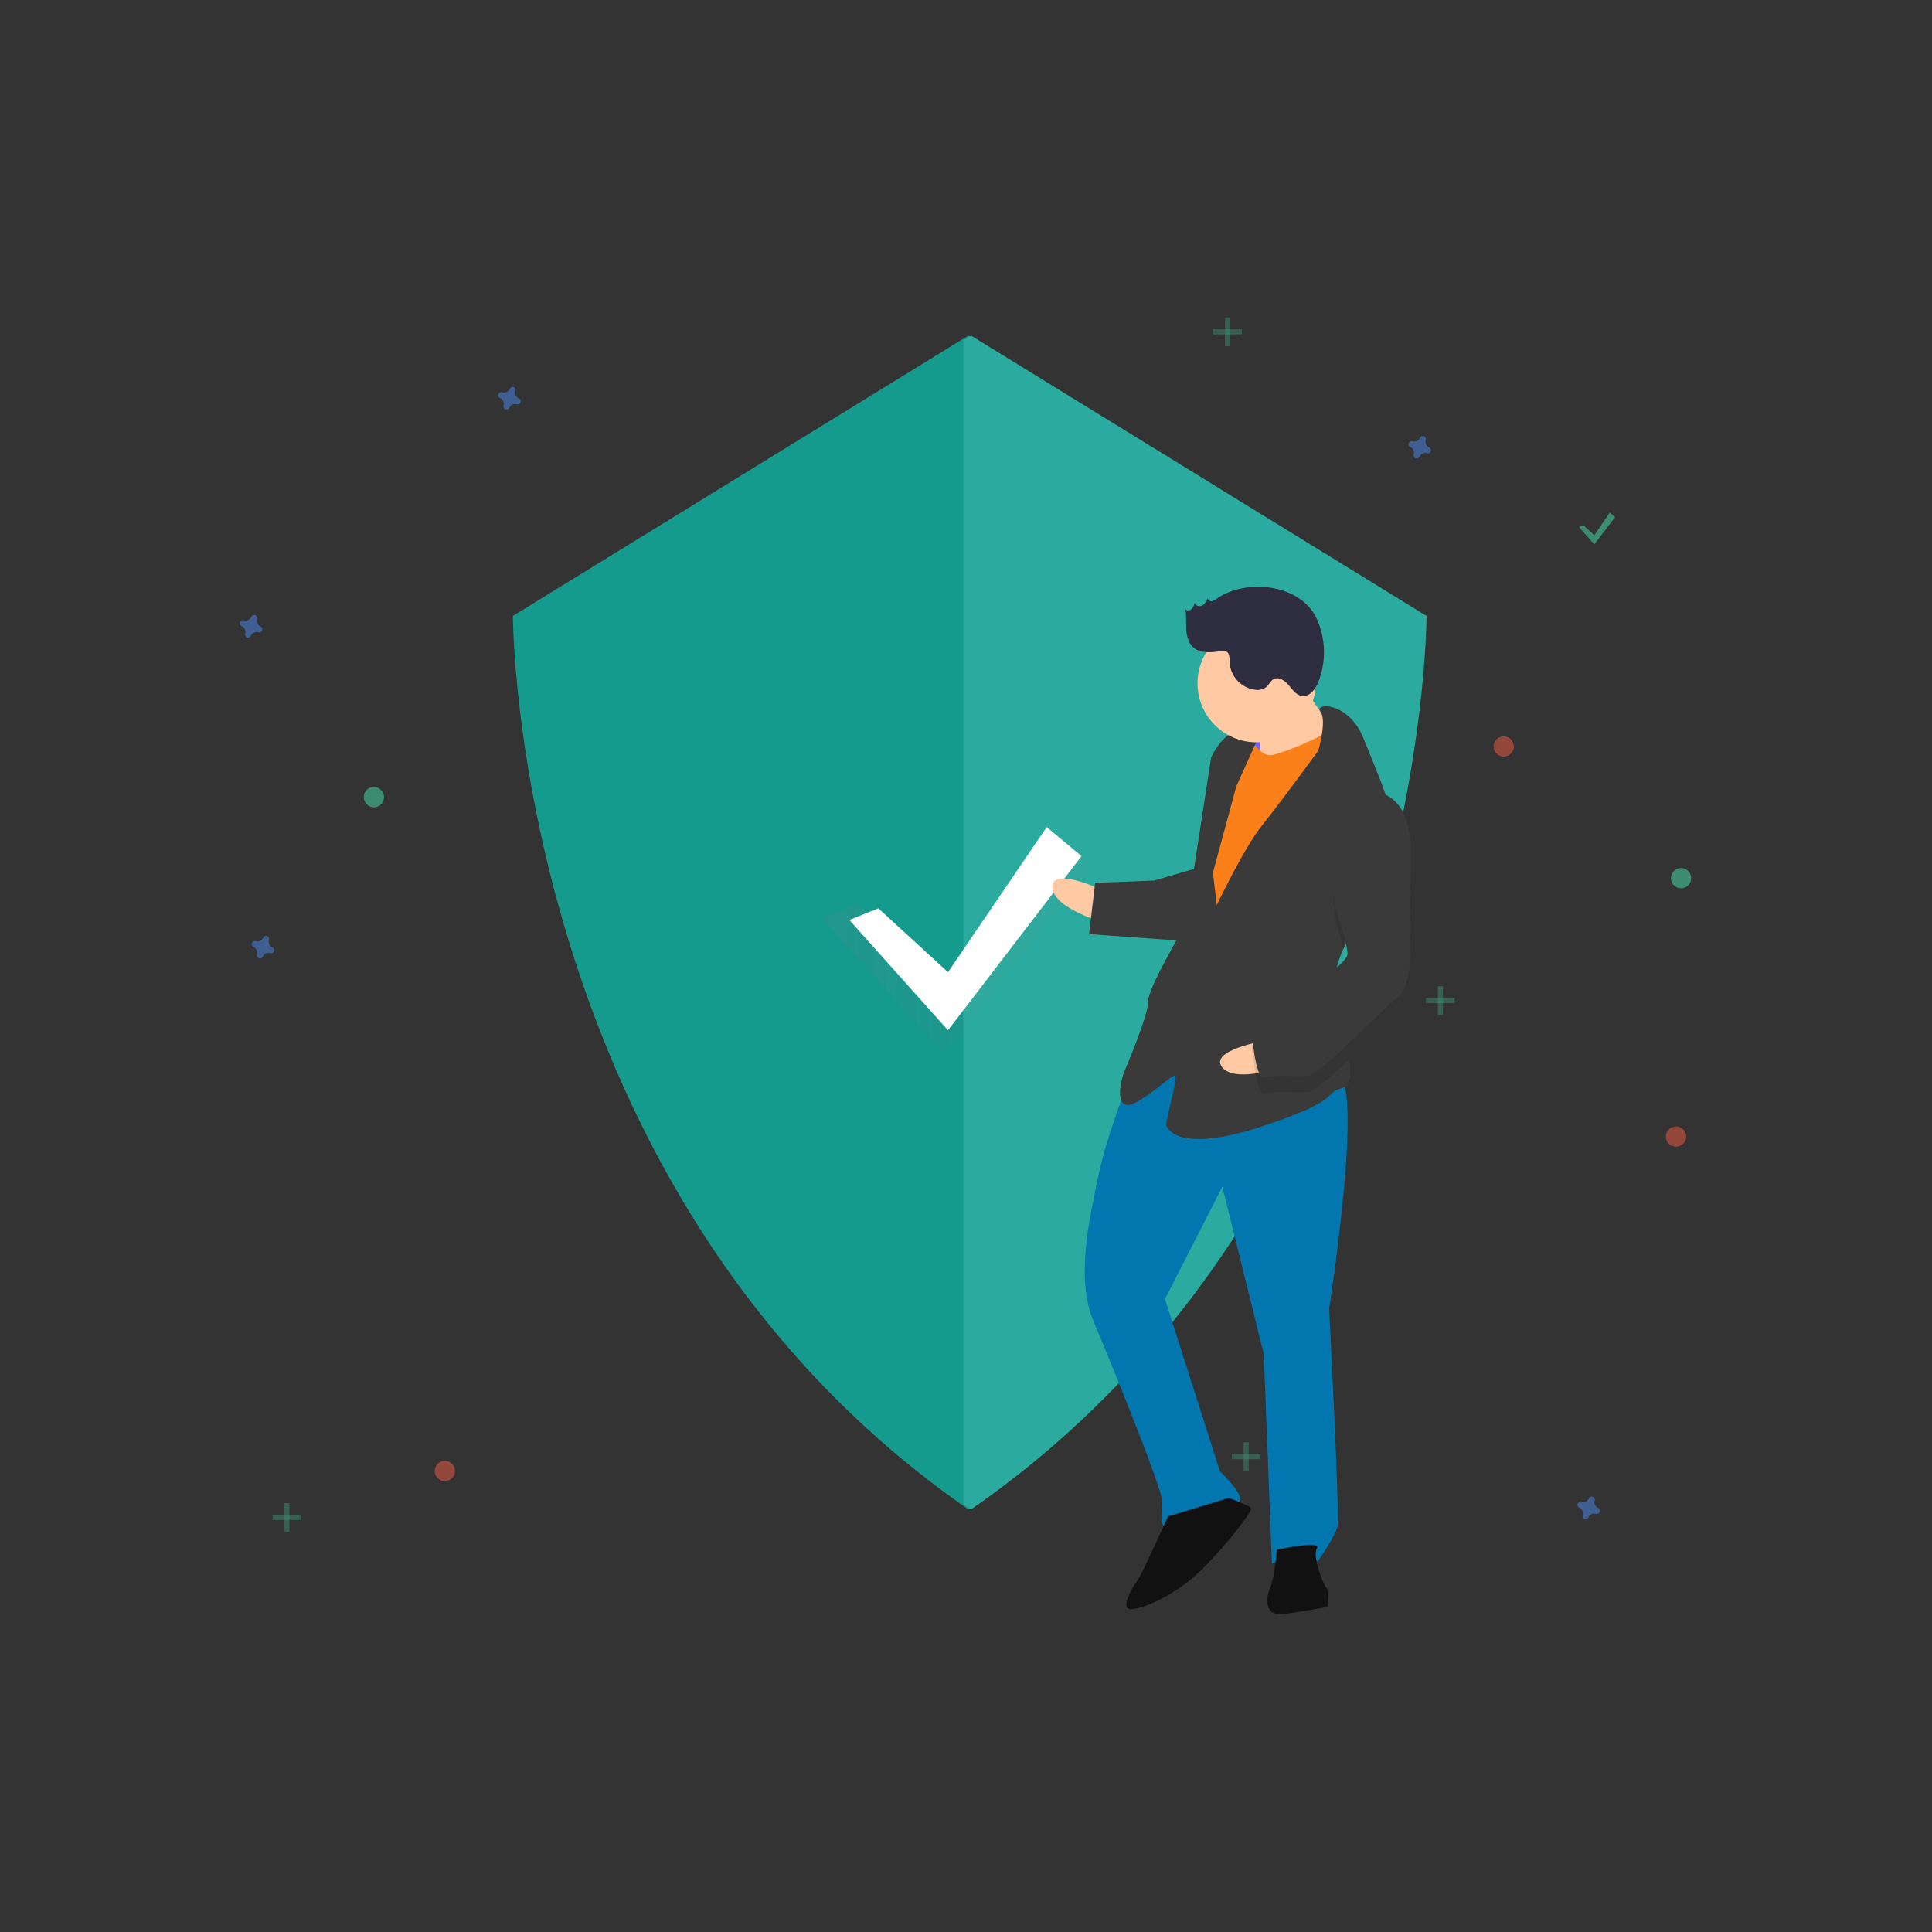 <svg width="360" height="360" viewBox="0 0 360 360" fill="none" xmlns="http://www.w3.org/2000/svg">
<rect x="0" y="0" width="360" height="360" fill="#333333" stroke="none"/>
<path d="M180.44 62.542L95.569 114.771C95.569 114.771 95.569 222.492 180.44 281.249C265.311 222.492 265.311 114.771 265.311 114.771L180.44 62.542Z" fill="#159A8E"/>
<path d="M180.947 62.542L179.496 63.435V280.23C179.978 280.571 180.46 280.912 180.947 281.249C265.819 222.492 265.818 114.771 265.818 114.771L180.947 62.542Z" fill="#2BAB9F"/>
<g opacity="0.7">
<path opacity="0.7" d="M159.893 168.378L175.893 183.044L195.727 154.432L203.727 161.098L175.893 196.377L153.227 171.045L159.893 168.378Z" fill="url(#paint0_linear)"/>
</g>
<path d="M163.67 169.259L176.648 181.156L195.035 154.117L201.524 159.525L176.648 191.972L158.262 171.422L163.67 169.259Z" fill="white"/>
<path opacity="0.5" d="M96.7 74.252C96.439 74.139 96.23 73.934 96.111 73.676C95.992 73.418 95.972 73.126 96.055 72.854C96.069 72.813 96.077 72.77 96.08 72.726C96.088 72.602 96.055 72.478 95.987 72.374C95.919 72.27 95.819 72.19 95.702 72.147C95.585 72.104 95.457 72.099 95.338 72.135C95.219 72.17 95.114 72.243 95.039 72.342C95.013 72.377 94.991 72.415 94.975 72.456C94.861 72.716 94.656 72.925 94.398 73.044C94.141 73.163 93.848 73.183 93.577 73.1C93.535 73.087 93.492 73.078 93.449 73.075C93.324 73.067 93.201 73.1 93.097 73.168C92.992 73.236 92.913 73.336 92.87 73.453C92.826 73.57 92.822 73.698 92.857 73.817C92.892 73.937 92.965 74.042 93.064 74.117C93.1 74.142 93.138 74.164 93.178 74.181C93.439 74.294 93.648 74.499 93.767 74.757C93.885 75.015 93.905 75.307 93.822 75.578C93.809 75.62 93.801 75.663 93.797 75.707C93.79 75.831 93.822 75.955 93.891 76.059C93.959 76.163 94.058 76.243 94.175 76.286C94.292 76.329 94.42 76.333 94.54 76.298C94.659 76.263 94.764 76.19 94.839 76.091C94.865 76.056 94.886 76.018 94.903 75.977C95.017 75.717 95.222 75.507 95.479 75.389C95.737 75.27 96.029 75.25 96.301 75.333C96.342 75.346 96.385 75.355 96.429 75.358C96.553 75.365 96.677 75.333 96.781 75.265C96.886 75.197 96.965 75.097 97.008 74.98C97.051 74.863 97.056 74.735 97.021 74.616C96.986 74.496 96.913 74.391 96.813 74.316C96.778 74.29 96.74 74.269 96.7 74.252Z" fill="#4D8AF0"/>
<path opacity="0.5" d="M50.755 176.525C50.495 176.411 50.286 176.206 50.167 175.949C50.048 175.691 50.028 175.399 50.111 175.127C50.125 175.086 50.133 175.042 50.136 174.999C50.144 174.875 50.111 174.751 50.043 174.647C49.975 174.542 49.875 174.463 49.758 174.42C49.641 174.377 49.514 174.372 49.394 174.407C49.275 174.443 49.169 174.515 49.095 174.615C49.069 174.65 49.047 174.688 49.03 174.728C48.917 174.989 48.712 175.198 48.454 175.317C48.197 175.436 47.904 175.456 47.633 175.373C47.591 175.359 47.548 175.351 47.505 175.348C47.38 175.34 47.257 175.373 47.152 175.441C47.048 175.509 46.969 175.609 46.925 175.726C46.882 175.843 46.878 175.97 46.913 176.09C46.948 176.209 47.021 176.314 47.12 176.389C47.156 176.415 47.194 176.437 47.234 176.453C47.494 176.567 47.704 176.772 47.823 177.03C47.941 177.287 47.961 177.58 47.878 177.851C47.865 177.893 47.857 177.936 47.853 177.979C47.846 178.104 47.878 178.227 47.947 178.331C48.015 178.436 48.114 178.516 48.231 178.559C48.348 178.602 48.476 178.606 48.596 178.571C48.715 178.536 48.82 178.463 48.895 178.364C48.921 178.328 48.942 178.29 48.959 178.25C49.073 177.99 49.277 177.78 49.535 177.662C49.793 177.543 50.085 177.523 50.357 177.606C50.398 177.619 50.441 177.627 50.485 177.631C50.609 177.638 50.733 177.606 50.837 177.538C50.941 177.469 51.021 177.369 51.064 177.252C51.107 177.136 51.112 177.008 51.077 176.888C51.042 176.769 50.969 176.664 50.869 176.589C50.834 176.563 50.796 176.542 50.755 176.525Z" fill="#4D8AF0"/>
<path opacity="0.5" d="M280.196 140.979C281.238 140.979 282.084 140.134 282.084 139.091C282.084 138.048 281.238 137.203 280.196 137.203C279.153 137.203 278.307 138.048 278.307 139.091C278.307 140.134 279.153 140.979 280.196 140.979Z" fill="#F55F44"/>
<path opacity="0.5" d="M82.888 275.979C83.93 275.979 84.776 275.134 84.776 274.091C84.776 273.048 83.93 272.203 82.888 272.203C81.845 272.203 80.999 273.048 80.999 274.091C80.999 275.134 81.845 275.979 82.888 275.979Z" fill="#F55F44"/>
<path opacity="0.5" d="M312.293 213.671C313.336 213.671 314.182 212.826 314.182 211.783C314.182 210.74 313.336 209.895 312.293 209.895C311.251 209.895 310.405 210.74 310.405 211.783C310.405 212.826 311.251 213.671 312.293 213.671Z" fill="#F55F44"/>
<path opacity="0.5" d="M266.315 83.378C266.055 83.264 265.845 83.06 265.727 82.802C265.608 82.544 265.588 82.252 265.671 81.98C265.684 81.939 265.693 81.896 265.696 81.852C265.703 81.728 265.671 81.604 265.603 81.5C265.534 81.395 265.434 81.316 265.318 81.273C265.201 81.23 265.073 81.225 264.954 81.26C264.834 81.296 264.729 81.368 264.654 81.468C264.628 81.503 264.607 81.541 264.59 81.582C264.477 81.842 264.271 82.051 264.014 82.17C263.756 82.289 263.464 82.309 263.192 82.226C263.151 82.212 263.108 82.204 263.064 82.201C262.94 82.193 262.816 82.226 262.712 82.294C262.608 82.362 262.528 82.462 262.485 82.579C262.442 82.696 262.437 82.824 262.472 82.943C262.508 83.062 262.58 83.168 262.68 83.242C262.715 83.268 262.753 83.29 262.794 83.307C263.054 83.42 263.263 83.625 263.382 83.883C263.501 84.141 263.521 84.433 263.438 84.704C263.425 84.746 263.416 84.789 263.413 84.832C263.405 84.957 263.438 85.081 263.506 85.185C263.574 85.289 263.674 85.369 263.791 85.412C263.908 85.455 264.035 85.459 264.155 85.424C264.275 85.389 264.379 85.316 264.455 85.217C264.48 85.181 264.502 85.143 264.519 85.103C264.632 84.843 264.837 84.633 265.095 84.515C265.352 84.396 265.645 84.376 265.916 84.459C265.958 84.472 266.001 84.48 266.044 84.484C266.169 84.491 266.292 84.459 266.396 84.391C266.501 84.322 266.581 84.223 266.624 84.106C266.667 83.989 266.671 83.861 266.636 83.742C266.601 83.622 266.528 83.517 266.429 83.442C266.393 83.416 266.355 83.395 266.315 83.378Z" fill="#4D8AF0"/>
<path opacity="0.5" d="M297.783 281C297.523 280.887 297.314 280.682 297.195 280.424C297.076 280.166 297.056 279.874 297.139 279.603C297.153 279.561 297.161 279.518 297.164 279.474C297.172 279.35 297.139 279.227 297.071 279.122C297.003 279.018 296.903 278.938 296.786 278.895C296.669 278.852 296.541 278.848 296.422 278.883C296.303 278.918 296.198 278.991 296.123 279.09C296.097 279.126 296.075 279.164 296.058 279.204C295.945 279.464 295.74 279.674 295.482 279.792C295.224 279.911 294.932 279.931 294.661 279.848C294.619 279.835 294.576 279.827 294.533 279.823C294.408 279.816 294.285 279.848 294.18 279.916C294.076 279.985 293.997 280.084 293.953 280.201C293.91 280.318 293.906 280.446 293.941 280.565C293.976 280.685 294.049 280.79 294.148 280.865C294.184 280.891 294.222 280.912 294.262 280.929C294.522 281.042 294.732 281.247 294.851 281.505C294.969 281.763 294.989 282.055 294.906 282.327C294.893 282.368 294.885 282.411 294.881 282.455C294.874 282.579 294.906 282.703 294.975 282.807C295.043 282.912 295.142 282.991 295.259 283.034C295.376 283.077 295.504 283.081 295.624 283.047C295.743 283.011 295.848 282.939 295.923 282.839C295.949 282.804 295.97 282.766 295.987 282.725C296.101 282.465 296.305 282.256 296.563 282.137C296.821 282.018 297.113 281.998 297.385 282.081C297.426 282.094 297.469 282.103 297.513 282.106C297.637 282.114 297.761 282.081 297.865 282.013C297.969 281.945 298.049 281.845 298.092 281.728C298.135 281.611 298.14 281.483 298.104 281.364C298.07 281.244 297.997 281.14 297.897 281.064C297.862 281.038 297.824 281.017 297.783 281Z" fill="#4D8AF0"/>
<path opacity="0.5" d="M48.553 116.734C48.292 116.621 48.083 116.416 47.964 116.159C47.845 115.901 47.825 115.608 47.908 115.337C47.922 115.295 47.93 115.252 47.933 115.209C47.941 115.085 47.908 114.961 47.84 114.857C47.772 114.752 47.672 114.673 47.556 114.629C47.438 114.586 47.311 114.582 47.191 114.617C47.072 114.652 46.967 114.725 46.892 114.825C46.866 114.86 46.844 114.898 46.828 114.938C46.714 115.198 46.509 115.408 46.251 115.527C45.994 115.646 45.701 115.665 45.43 115.583C45.388 115.569 45.345 115.561 45.302 115.557C45.177 115.55 45.054 115.583 44.95 115.651C44.845 115.719 44.766 115.819 44.723 115.936C44.679 116.052 44.675 116.18 44.71 116.3C44.745 116.419 44.818 116.524 44.917 116.599C44.953 116.625 44.991 116.647 45.031 116.663C45.292 116.777 45.501 116.982 45.62 117.239C45.739 117.497 45.758 117.79 45.676 118.061C45.662 118.103 45.654 118.145 45.65 118.189C45.643 118.314 45.676 118.437 45.744 118.541C45.812 118.646 45.912 118.725 46.029 118.769C46.145 118.812 46.273 118.816 46.393 118.781C46.512 118.746 46.617 118.673 46.692 118.573C46.718 118.538 46.739 118.5 46.757 118.46C46.87 118.2 47.075 117.99 47.332 117.871C47.59 117.752 47.882 117.733 48.154 117.815C48.196 117.829 48.239 117.837 48.282 117.841C48.406 117.848 48.53 117.815 48.634 117.747C48.739 117.679 48.818 117.579 48.861 117.462C48.904 117.346 48.909 117.218 48.874 117.098C48.839 116.979 48.766 116.874 48.666 116.799C48.631 116.773 48.593 116.751 48.553 116.734Z" fill="#4D8AF0"/>
<path opacity="0.5" d="M69.671 150.42C70.714 150.42 71.559 149.574 71.559 148.531C71.559 147.489 70.714 146.643 69.671 146.643C68.628 146.643 67.783 147.489 67.783 148.531C67.783 149.574 68.628 150.42 69.671 150.42Z" fill="#47E6B1"/>
<path opacity="0.5" d="M313.238 165.524C314.28 165.524 315.126 164.679 315.126 163.636C315.126 162.593 314.28 161.748 313.238 161.748C312.195 161.748 311.349 162.593 311.349 163.636C311.349 164.679 312.195 165.524 313.238 165.524Z" fill="#47E6B1"/>
<g opacity="0.5">
<path opacity="0.5" d="M229.216 59.161H228.272V64.51H229.216V59.161Z" fill="#47E6B1"/>
<path opacity="0.5" d="M231.419 62.308V61.364H226.07V62.308H231.419Z" fill="#47E6B1"/>
</g>
<g opacity="0.5">
<path opacity="0.5" d="M232.678 268.741H231.734V274.091H232.678V268.741Z" fill="#47E6B1"/>
<path opacity="0.5" d="M234.881 271.888V270.944H229.531V271.888H234.881Z" fill="#47E6B1"/>
</g>
<g opacity="0.5">
<path opacity="0.5" d="M53.937 280.07H52.992V285.419H53.937V280.07Z" fill="#47E6B1"/>
<path opacity="0.5" d="M56.139 283.217V282.273H50.79V283.217H56.139Z" fill="#47E6B1"/>
</g>
<g opacity="0.5">
<path opacity="0.5" d="M268.867 183.776H267.923V189.126H268.867V183.776Z" fill="#47E6B1"/>
<path opacity="0.5" d="M271.07 186.923V185.979H265.72V186.923H271.07Z" fill="#47E6B1"/>
</g>
<path opacity="0.5" d="M295.051 97.873L297.078 99.731L299.951 95.507L300.965 96.352L297.078 101.421L294.206 98.211L295.051 97.873Z" fill="#47E6B1"/>
<path d="M237.168 134.456L230.175 134.727L230.523 143.72L237.517 143.449L237.168 134.456Z" fill="#6C63FF"/>
<path d="M205.618 165.949C205.618 165.949 195.933 161.322 196.088 165.318C196.243 169.315 205.851 171.944 205.851 171.944L205.618 165.949Z" fill="#FFC9A3"/>
<path d="M210.932 199.766C210.932 199.766 206.363 210.95 204.674 219.021C202.986 227.092 200.415 238.199 203.722 246.075C207.029 253.953 216.433 277.103 216.53 279.601C216.627 282.099 215.724 284.636 217.723 284.558C219.721 284.481 230.595 281.057 231.037 279.539C231.478 278.021 227.327 274.179 227.327 274.179L217.075 242.055L227.771 221.127L235.486 252.349L236.997 291.316C236.997 291.316 244.414 289.027 245.49 290.986C245.49 290.986 248.813 286.355 249.235 284.337C249.657 282.319 247.666 243.871 247.666 243.871C247.666 243.871 254.473 200.078 248.978 200.292C243.482 200.505 221.958 187.33 210.932 199.766Z" fill="#0176AF"/>
<path d="M217.645 282.56C217.645 282.56 212.576 293.764 212.096 294.283C211.616 294.802 208.312 299.933 210.81 299.836C213.308 299.739 219.206 297.009 223.547 292.838C227.888 288.667 233.612 281.44 233.093 280.96C232.574 280.48 229.019 279.117 229.019 279.117L217.645 282.56Z" fill="#111111"/>
<path d="M237.899 288.779C237.899 288.779 237.594 293.794 236.672 295.831C235.75 297.868 235.867 300.866 238.365 300.769C240.862 300.672 247.318 299.421 247.318 299.421C247.318 299.421 247.701 296.404 247.182 295.924C246.663 295.444 244.452 290.026 245.393 288.488C246.334 286.951 237.899 288.779 237.899 288.779Z" fill="#111111"/>
<path d="M241.595 126.029C241.595 126.029 246.92 134.328 248.996 136.249C251.072 138.17 245.232 142.399 245.232 142.399L234.779 143.805C234.779 143.805 234.911 134.294 234.373 133.314C233.834 132.334 241.595 126.029 241.595 126.029Z" fill="#FFC9A3"/>
<path d="M232.51 136.888C232.51 136.888 234.663 140.808 236.661 140.73C238.66 140.652 248.996 136.249 249.437 134.731C249.879 133.213 252.861 145.606 252.861 145.606L227.569 190.115L221.4 185.851L224.389 159.718L226.844 145.614L232.51 136.888Z" fill="#FC8019"/>
<path d="M250.37 176.722C249.361 178.833 248.731 181.033 248.818 183.287C248.823 183.387 248.826 183.486 248.835 183.586C249.075 188.21 250.778 193.558 251.389 197.446C251.832 200.236 251.706 202.272 250.074 202.751C246.116 203.905 250.651 204.73 235.338 209.827C220.026 214.923 217.353 210.524 217.315 209.525C217.276 208.526 219.483 200.935 218.964 200.455C218.445 199.975 211.703 206.74 209.666 205.819C207.629 204.897 209.434 199.824 209.434 199.824C209.434 199.824 214.022 189.139 213.926 186.641C213.829 184.143 220.877 172.362 220.877 172.362L225.671 141.156C225.671 141.156 227.514 137.082 229.992 136.486C232.471 135.889 234.527 137.31 234.527 137.31L230.38 146.477L226.004 162.657L226.736 168.633C226.736 168.633 231.825 157.929 235.167 153.796C238.509 149.664 245.634 139.882 245.634 139.882C245.634 139.882 247.298 134.268 246.042 132.591C244.786 130.908 251.281 130.657 254.05 137.554C255.517 141.209 257.9 146.661 259.393 151.736C260.723 156.232 261.351 160.436 260.034 162.839C258.02 166.509 252.953 171.334 250.37 176.722Z" fill="#3A3A3A"/>
<path opacity="0.1" d="M260.034 162.839C258.019 166.509 252.953 171.334 250.37 176.722C249.695 174.292 248.873 171.777 248.873 171.777C248.873 171.777 245.716 154.888 255.053 150.524C256.6 150.374 258.147 150.806 259.393 151.736C260.723 156.232 261.351 160.436 260.034 162.839Z" fill="black"/>
<path d="M222.968 161.774L215.052 164.083L204.061 164.509L202.931 174.059L220.993 175.36C220.993 175.36 225.505 162.677 222.968 161.774Z" fill="#3A3A3A"/>
<path d="M235.876 193.885C235.876 193.885 225.286 195.642 227.703 198.828C230.12 202.015 239.501 198.665 239.501 198.665L235.876 193.885Z" fill="#FFC9A3"/>
<path opacity="0.1" d="M248.835 183.586C249.074 188.21 250.778 193.557 251.389 197.446C248.015 200.639 244.807 203.455 243.598 203.502C241.1 203.599 237.085 203.254 235.605 203.812C234.126 204.37 233.258 194.897 233.258 194.897C233.258 194.897 234.141 191.861 238.08 190.207C240.738 189.088 245.834 186.054 248.835 183.586Z" fill="black"/>
<path d="M254.937 147.526C254.937 147.526 263.391 146.198 262.934 160.224C262.477 174.251 263.825 183.205 260.425 185.839C257.025 188.472 245.98 200.408 243.482 200.505C240.984 200.601 236.968 200.257 235.489 200.815C234.01 201.372 233.142 191.9 233.142 191.9C233.142 191.9 234.025 188.864 237.963 187.21C241.902 185.556 251.181 179.693 251.103 177.695C251.026 175.696 248.756 168.78 248.756 168.78C248.756 168.78 245.6 151.891 254.937 147.526Z" fill="#3A3A3A"/>
<path d="M234.14 138.318C240.215 138.318 245.139 133.393 245.139 127.319C245.139 121.244 240.215 116.32 234.14 116.32C228.066 116.32 223.141 121.244 223.141 127.319C223.141 133.393 228.066 138.318 234.14 138.318Z" fill="#FFC9A3"/>
<path d="M226.734 111.554C226.469 111.783 226.151 111.942 225.809 112.018C225.638 112.049 225.461 112.01 225.318 111.911C225.175 111.812 225.076 111.66 225.045 111.489C224.793 112.01 224.509 112.567 223.995 112.835C223.481 113.102 222.687 112.878 222.613 112.303C222.538 112.739 222.345 113.147 222.055 113.481C221.736 113.785 221.158 113.862 220.879 113.521C221.104 114.75 220.966 116.015 221.036 117.263C221.107 118.511 221.44 119.834 222.383 120.654C223.758 121.851 225.826 121.556 227.634 121.329C227.908 121.272 228.192 121.287 228.458 121.374C229.135 121.663 229.104 122.606 229.114 123.342C229.169 124.633 229.68 125.864 230.556 126.814C231.433 127.764 232.618 128.374 233.901 128.533C234.618 128.644 235.351 128.465 235.937 128.036C236.451 127.601 236.713 126.891 237.302 126.564C238.259 126.032 239.42 126.808 240.12 127.651C240.82 128.493 241.51 129.529 242.594 129.683C244.028 129.887 245.12 128.426 245.656 127.08C246.395 125.194 246.749 123.179 246.698 121.154C246.646 119.129 246.189 117.135 245.354 115.289C242.36 108.762 232.132 107.729 226.734 111.554Z" fill="#2F2E41"/>
<defs>
<linearGradient id="paint0_linear" x1="153.227" y1="175.405" x2="203.727" y2="175.405" gradientUnits="userSpaceOnUse">
<stop stop-color="#808080" stop-opacity="0.25"/>
<stop offset="0.535" stop-color="#808080" stop-opacity="0.12"/>
<stop offset="1" stop-color="#808080" stop-opacity="0.1"/>
</linearGradient>
</defs>
</svg>
